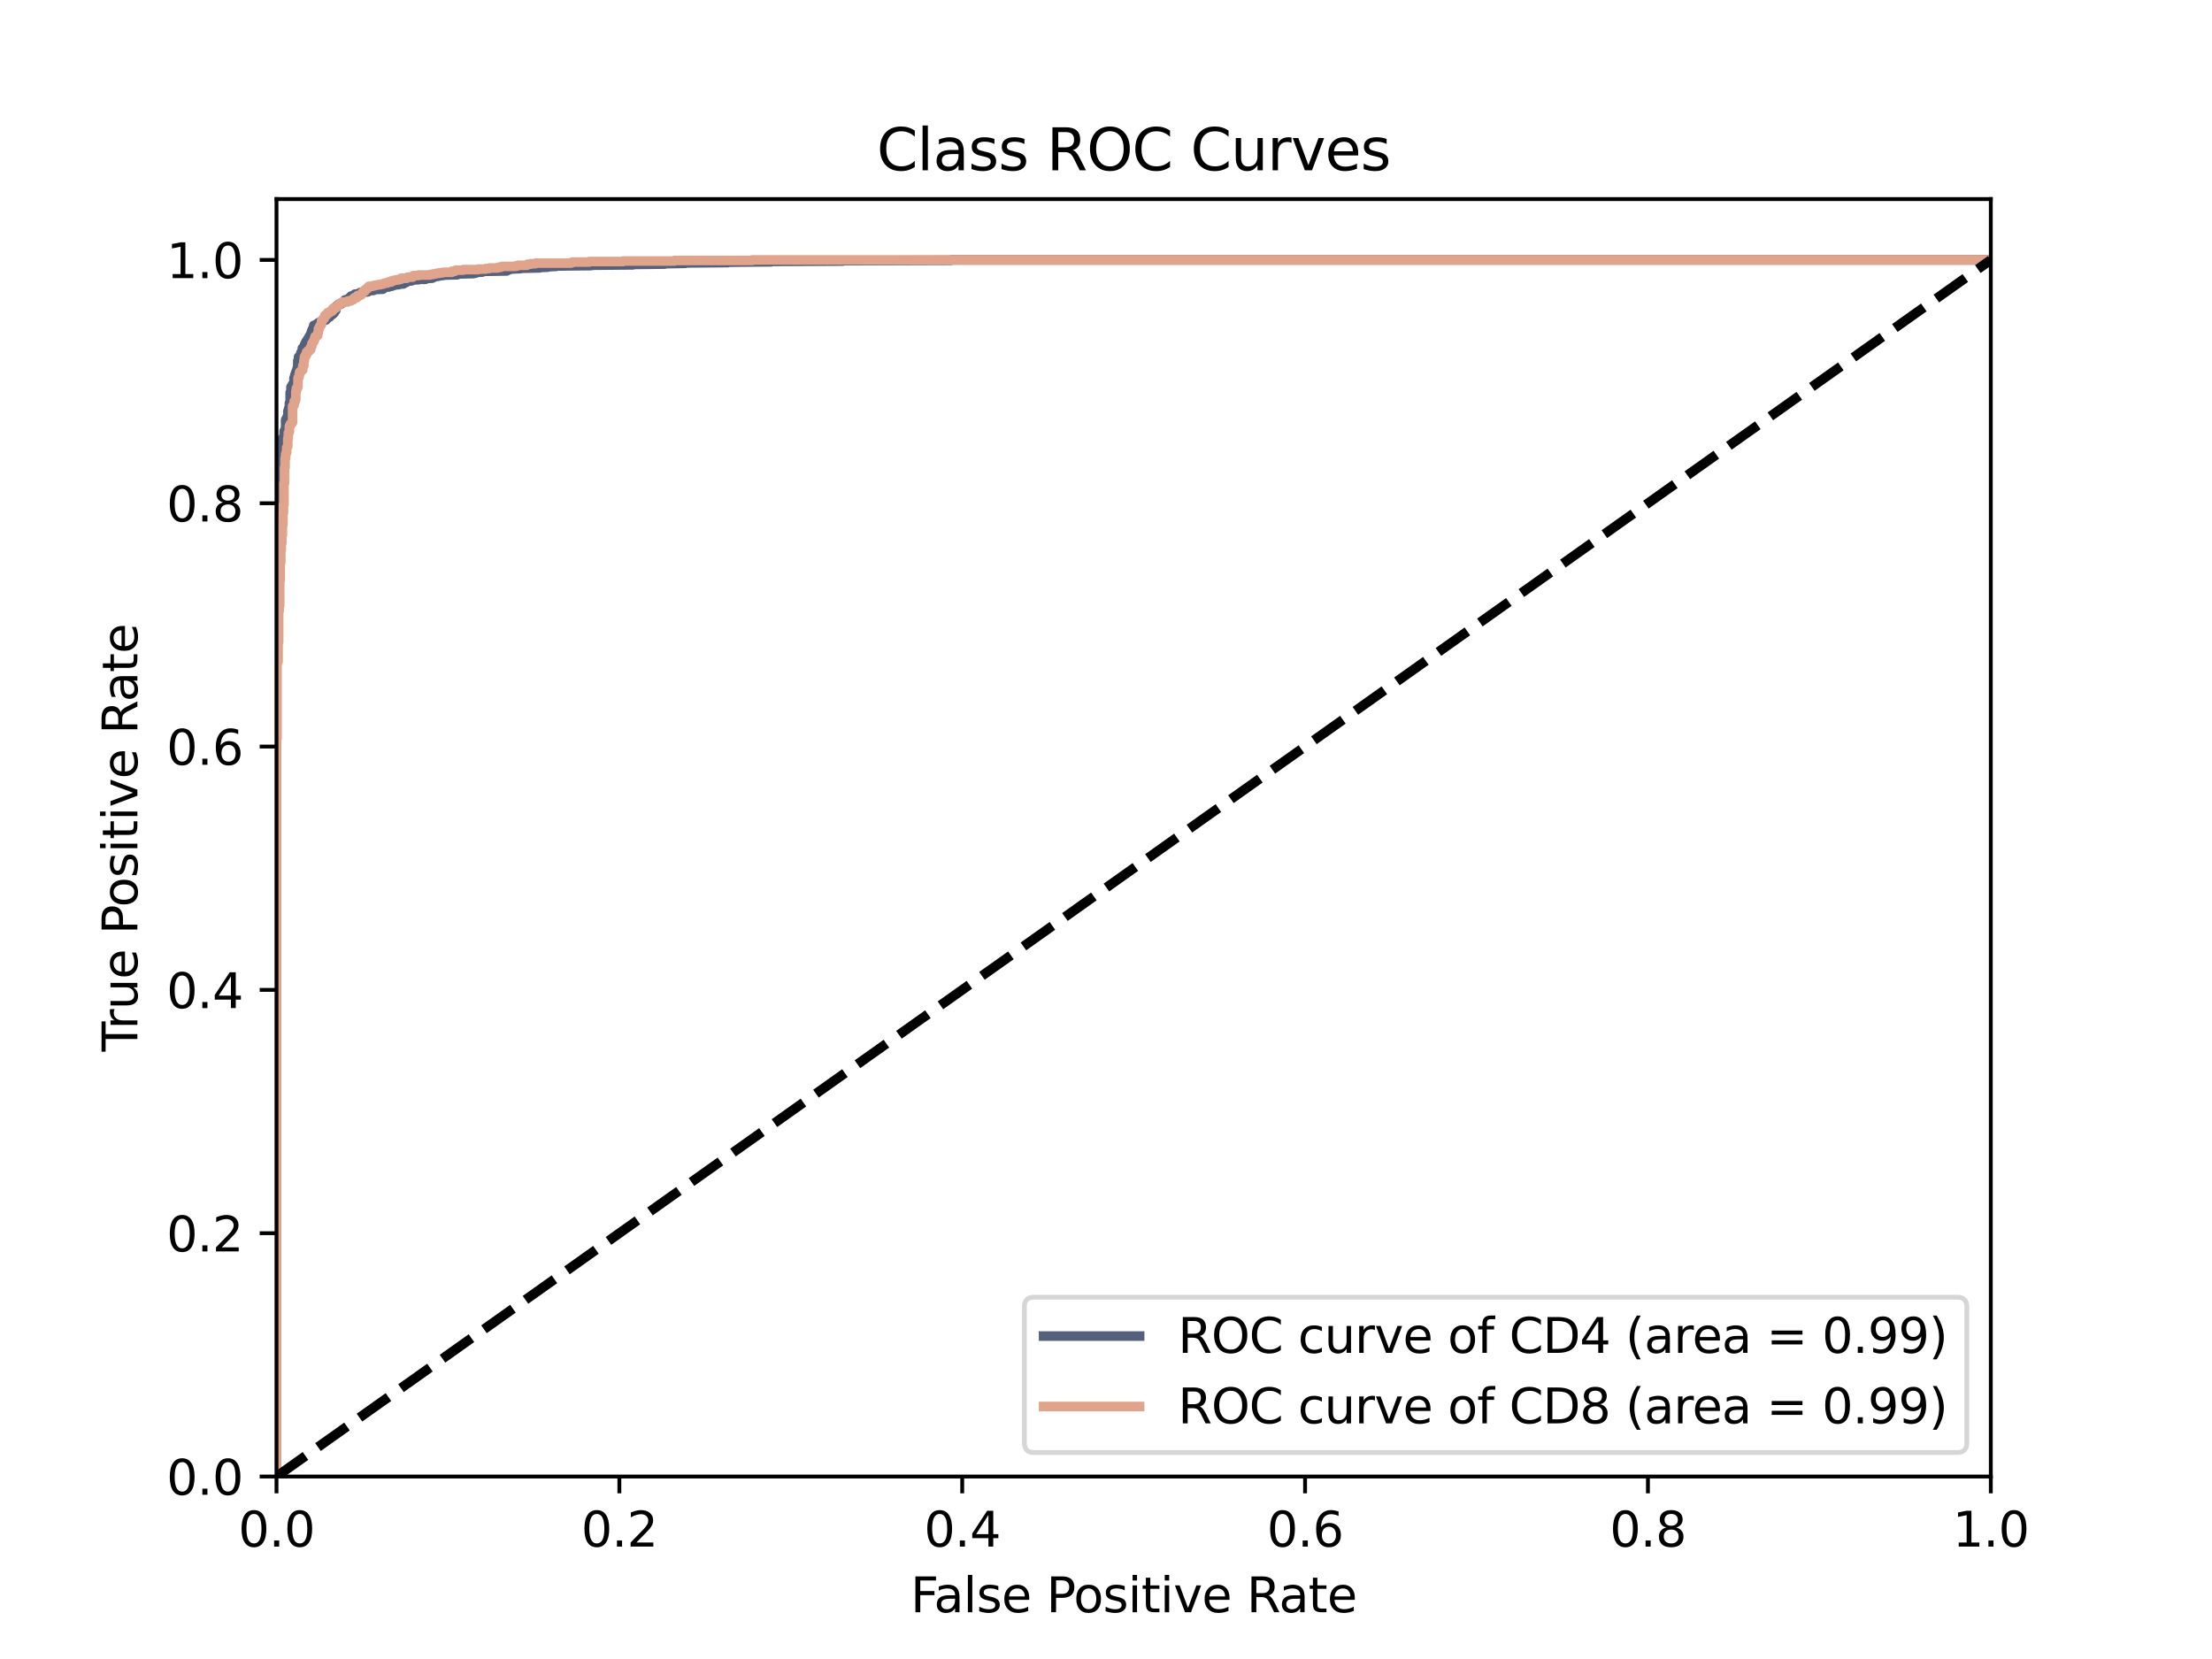 <?xml version="1.0" encoding="utf-8" standalone="no"?>
<!DOCTYPE svg PUBLIC "-//W3C//DTD SVG 1.1//EN"
  "http://www.w3.org/Graphics/SVG/1.1/DTD/svg11.dtd">
<svg height="345.6pt" version="1.1" viewBox="0 0 460.8 345.6" width="460.8pt" xmlns="http://www.w3.org/2000/svg" xmlns:xlink="http://www.w3.org/1999/xlink">
 <defs>
  <style type="text/css">*{stroke-linecap:butt;stroke-linejoin:round;}</style>
 </defs>
 <g id="figure_1">
  <g id="patch_1">
   <path d="M 0 345.6 
L 460.8 345.6 
L 460.8 0 
L 0 0 
z
" style="fill:#ffffff;"/>
  </g>
  <g id="axes_1">
   <g id="patch_2">
    <path d="M 57.6 307.584 
L 414.72 307.584 
L 414.72 41.472 
L 57.6 41.472 
z
" style="fill:#ffffff;"/>
   </g>
   <g id="matplotlib.axis_1">
    <g id="xtick_1">
     <g id="line2d_1">
      <defs>
       <path d="M 0 0 
L 0 3.5 
" id="mf6e9d46069" style="stroke:#000000;stroke-width:0.8;"/>
      </defs>
      <g>
       <use style="stroke:#000000;stroke-width:0.8;" x="57.6" xlink:href="#mf6e9d46069" y="307.584"/>
      </g>
     </g>
     <g id="text_1">
      <!-- 0.0 -->
      <g transform="translate(49.648 322.182)scale(0.1 -0.1)">
       <defs>
        <path d="M 2034 4250 
Q 1547 4250 1301 3770 
Q 1056 3291 1056 2328 
Q 1056 1369 1301 889 
Q 1547 409 2034 409 
Q 2525 409 2770 889 
Q 3016 1369 3016 2328 
Q 3016 3291 2770 3770 
Q 2525 4250 2034 4250 
z
M 2034 4750 
Q 2819 4750 3233 4129 
Q 3647 3509 3647 2328 
Q 3647 1150 3233 529 
Q 2819 -91 2034 -91 
Q 1250 -91 836 529 
Q 422 1150 422 2328 
Q 422 3509 836 4129 
Q 1250 4750 2034 4750 
z
" id="DejaVuSans-30" transform="scale(0.016)"/>
        <path d="M 684 794 
L 1344 794 
L 1344 0 
L 684 0 
L 684 794 
z
" id="DejaVuSans-2e" transform="scale(0.016)"/>
       </defs>
       <use xlink:href="#DejaVuSans-30"/>
       <use x="63.623" xlink:href="#DejaVuSans-2e"/>
       <use x="95.41" xlink:href="#DejaVuSans-30"/>
      </g>
     </g>
    </g>
    <g id="xtick_2">
     <g id="line2d_2">
      <g>
       <use style="stroke:#000000;stroke-width:0.8;" x="129.024" xlink:href="#mf6e9d46069" y="307.584"/>
      </g>
     </g>
     <g id="text_2">
      <!-- 0.2 -->
      <g transform="translate(121.072 322.182)scale(0.1 -0.1)">
       <defs>
        <path d="M 1228 531 
L 3431 531 
L 3431 0 
L 469 0 
L 469 531 
Q 828 903 1448 1529 
Q 2069 2156 2228 2338 
Q 2531 2678 2651 2914 
Q 2772 3150 2772 3378 
Q 2772 3750 2511 3984 
Q 2250 4219 1831 4219 
Q 1534 4219 1204 4116 
Q 875 4013 500 3803 
L 500 4441 
Q 881 4594 1212 4672 
Q 1544 4750 1819 4750 
Q 2544 4750 2975 4387 
Q 3406 4025 3406 3419 
Q 3406 3131 3298 2873 
Q 3191 2616 2906 2266 
Q 2828 2175 2409 1742 
Q 1991 1309 1228 531 
z
" id="DejaVuSans-32" transform="scale(0.016)"/>
       </defs>
       <use xlink:href="#DejaVuSans-30"/>
       <use x="63.623" xlink:href="#DejaVuSans-2e"/>
       <use x="95.41" xlink:href="#DejaVuSans-32"/>
      </g>
     </g>
    </g>
    <g id="xtick_3">
     <g id="line2d_3">
      <g>
       <use style="stroke:#000000;stroke-width:0.8;" x="200.448" xlink:href="#mf6e9d46069" y="307.584"/>
      </g>
     </g>
     <g id="text_3">
      <!-- 0.4 -->
      <g transform="translate(192.496 322.182)scale(0.1 -0.1)">
       <defs>
        <path d="M 2419 4116 
L 825 1625 
L 2419 1625 
L 2419 4116 
z
M 2253 4666 
L 3047 4666 
L 3047 1625 
L 3713 1625 
L 3713 1100 
L 3047 1100 
L 3047 0 
L 2419 0 
L 2419 1100 
L 313 1100 
L 313 1709 
L 2253 4666 
z
" id="DejaVuSans-34" transform="scale(0.016)"/>
       </defs>
       <use xlink:href="#DejaVuSans-30"/>
       <use x="63.623" xlink:href="#DejaVuSans-2e"/>
       <use x="95.41" xlink:href="#DejaVuSans-34"/>
      </g>
     </g>
    </g>
    <g id="xtick_4">
     <g id="line2d_4">
      <g>
       <use style="stroke:#000000;stroke-width:0.8;" x="271.872" xlink:href="#mf6e9d46069" y="307.584"/>
      </g>
     </g>
     <g id="text_4">
      <!-- 0.6 -->
      <g transform="translate(263.92 322.182)scale(0.1 -0.1)">
       <defs>
        <path d="M 2113 2584 
Q 1688 2584 1439 2293 
Q 1191 2003 1191 1497 
Q 1191 994 1439 701 
Q 1688 409 2113 409 
Q 2538 409 2786 701 
Q 3034 994 3034 1497 
Q 3034 2003 2786 2293 
Q 2538 2584 2113 2584 
z
M 3366 4563 
L 3366 3988 
Q 3128 4100 2886 4159 
Q 2644 4219 2406 4219 
Q 1781 4219 1451 3797 
Q 1122 3375 1075 2522 
Q 1259 2794 1537 2939 
Q 1816 3084 2150 3084 
Q 2853 3084 3261 2657 
Q 3669 2231 3669 1497 
Q 3669 778 3244 343 
Q 2819 -91 2113 -91 
Q 1303 -91 875 529 
Q 447 1150 447 2328 
Q 447 3434 972 4092 
Q 1497 4750 2381 4750 
Q 2619 4750 2861 4703 
Q 3103 4656 3366 4563 
z
" id="DejaVuSans-36" transform="scale(0.016)"/>
       </defs>
       <use xlink:href="#DejaVuSans-30"/>
       <use x="63.623" xlink:href="#DejaVuSans-2e"/>
       <use x="95.41" xlink:href="#DejaVuSans-36"/>
      </g>
     </g>
    </g>
    <g id="xtick_5">
     <g id="line2d_5">
      <g>
       <use style="stroke:#000000;stroke-width:0.8;" x="343.296" xlink:href="#mf6e9d46069" y="307.584"/>
      </g>
     </g>
     <g id="text_5">
      <!-- 0.8 -->
      <g transform="translate(335.344 322.182)scale(0.1 -0.1)">
       <defs>
        <path d="M 2034 2216 
Q 1584 2216 1326 1975 
Q 1069 1734 1069 1313 
Q 1069 891 1326 650 
Q 1584 409 2034 409 
Q 2484 409 2743 651 
Q 3003 894 3003 1313 
Q 3003 1734 2745 1975 
Q 2488 2216 2034 2216 
z
M 1403 2484 
Q 997 2584 770 2862 
Q 544 3141 544 3541 
Q 544 4100 942 4425 
Q 1341 4750 2034 4750 
Q 2731 4750 3128 4425 
Q 3525 4100 3525 3541 
Q 3525 3141 3298 2862 
Q 3072 2584 2669 2484 
Q 3125 2378 3379 2068 
Q 3634 1759 3634 1313 
Q 3634 634 3220 271 
Q 2806 -91 2034 -91 
Q 1263 -91 848 271 
Q 434 634 434 1313 
Q 434 1759 690 2068 
Q 947 2378 1403 2484 
z
M 1172 3481 
Q 1172 3119 1398 2916 
Q 1625 2713 2034 2713 
Q 2441 2713 2670 2916 
Q 2900 3119 2900 3481 
Q 2900 3844 2670 4047 
Q 2441 4250 2034 4250 
Q 1625 4250 1398 4047 
Q 1172 3844 1172 3481 
z
" id="DejaVuSans-38" transform="scale(0.016)"/>
       </defs>
       <use xlink:href="#DejaVuSans-30"/>
       <use x="63.623" xlink:href="#DejaVuSans-2e"/>
       <use x="95.41" xlink:href="#DejaVuSans-38"/>
      </g>
     </g>
    </g>
    <g id="xtick_6">
     <g id="line2d_6">
      <g>
       <use style="stroke:#000000;stroke-width:0.8;" x="414.72" xlink:href="#mf6e9d46069" y="307.584"/>
      </g>
     </g>
     <g id="text_6">
      <!-- 1.0 -->
      <g transform="translate(406.768 322.182)scale(0.1 -0.1)">
       <defs>
        <path d="M 794 531 
L 1825 531 
L 1825 4091 
L 703 3866 
L 703 4441 
L 1819 4666 
L 2450 4666 
L 2450 531 
L 3481 531 
L 3481 0 
L 794 0 
L 794 531 
z
" id="DejaVuSans-31" transform="scale(0.016)"/>
       </defs>
       <use xlink:href="#DejaVuSans-31"/>
       <use x="63.623" xlink:href="#DejaVuSans-2e"/>
       <use x="95.41" xlink:href="#DejaVuSans-30"/>
      </g>
     </g>
    </g>
    <g id="text_7">
     <!-- False Positive Rate -->
     <g transform="translate(189.694 335.861)scale(0.1 -0.1)">
      <defs>
       <path d="M 628 4666 
L 3309 4666 
L 3309 4134 
L 1259 4134 
L 1259 2759 
L 3109 2759 
L 3109 2228 
L 1259 2228 
L 1259 0 
L 628 0 
L 628 4666 
z
" id="DejaVuSans-46" transform="scale(0.016)"/>
       <path d="M 2194 1759 
Q 1497 1759 1228 1600 
Q 959 1441 959 1056 
Q 959 750 1161 570 
Q 1363 391 1709 391 
Q 2188 391 2477 730 
Q 2766 1069 2766 1631 
L 2766 1759 
L 2194 1759 
z
M 3341 1997 
L 3341 0 
L 2766 0 
L 2766 531 
Q 2569 213 2275 61 
Q 1981 -91 1556 -91 
Q 1019 -91 701 211 
Q 384 513 384 1019 
Q 384 1609 779 1909 
Q 1175 2209 1959 2209 
L 2766 2209 
L 2766 2266 
Q 2766 2663 2505 2880 
Q 2244 3097 1772 3097 
Q 1472 3097 1187 3025 
Q 903 2953 641 2809 
L 641 3341 
Q 956 3463 1253 3523 
Q 1550 3584 1831 3584 
Q 2591 3584 2966 3190 
Q 3341 2797 3341 1997 
z
" id="DejaVuSans-61" transform="scale(0.016)"/>
       <path d="M 603 4863 
L 1178 4863 
L 1178 0 
L 603 0 
L 603 4863 
z
" id="DejaVuSans-6c" transform="scale(0.016)"/>
       <path d="M 2834 3397 
L 2834 2853 
Q 2591 2978 2328 3040 
Q 2066 3103 1784 3103 
Q 1356 3103 1142 2972 
Q 928 2841 928 2578 
Q 928 2378 1081 2264 
Q 1234 2150 1697 2047 
L 1894 2003 
Q 2506 1872 2764 1633 
Q 3022 1394 3022 966 
Q 3022 478 2636 193 
Q 2250 -91 1575 -91 
Q 1294 -91 989 -36 
Q 684 19 347 128 
L 347 722 
Q 666 556 975 473 
Q 1284 391 1588 391 
Q 1994 391 2212 530 
Q 2431 669 2431 922 
Q 2431 1156 2273 1281 
Q 2116 1406 1581 1522 
L 1381 1569 
Q 847 1681 609 1914 
Q 372 2147 372 2553 
Q 372 3047 722 3315 
Q 1072 3584 1716 3584 
Q 2034 3584 2315 3537 
Q 2597 3491 2834 3397 
z
" id="DejaVuSans-73" transform="scale(0.016)"/>
       <path d="M 3597 1894 
L 3597 1613 
L 953 1613 
Q 991 1019 1311 708 
Q 1631 397 2203 397 
Q 2534 397 2845 478 
Q 3156 559 3463 722 
L 3463 178 
Q 3153 47 2828 -22 
Q 2503 -91 2169 -91 
Q 1331 -91 842 396 
Q 353 884 353 1716 
Q 353 2575 817 3079 
Q 1281 3584 2069 3584 
Q 2775 3584 3186 3129 
Q 3597 2675 3597 1894 
z
M 3022 2063 
Q 3016 2534 2758 2815 
Q 2500 3097 2075 3097 
Q 1594 3097 1305 2825 
Q 1016 2553 972 2059 
L 3022 2063 
z
" id="DejaVuSans-65" transform="scale(0.016)"/>
       <path id="DejaVuSans-20" transform="scale(0.016)"/>
       <path d="M 1259 4147 
L 1259 2394 
L 2053 2394 
Q 2494 2394 2734 2622 
Q 2975 2850 2975 3272 
Q 2975 3691 2734 3919 
Q 2494 4147 2053 4147 
L 1259 4147 
z
M 628 4666 
L 2053 4666 
Q 2838 4666 3239 4311 
Q 3641 3956 3641 3272 
Q 3641 2581 3239 2228 
Q 2838 1875 2053 1875 
L 1259 1875 
L 1259 0 
L 628 0 
L 628 4666 
z
" id="DejaVuSans-50" transform="scale(0.016)"/>
       <path d="M 1959 3097 
Q 1497 3097 1228 2736 
Q 959 2375 959 1747 
Q 959 1119 1226 758 
Q 1494 397 1959 397 
Q 2419 397 2687 759 
Q 2956 1122 2956 1747 
Q 2956 2369 2687 2733 
Q 2419 3097 1959 3097 
z
M 1959 3584 
Q 2709 3584 3137 3096 
Q 3566 2609 3566 1747 
Q 3566 888 3137 398 
Q 2709 -91 1959 -91 
Q 1206 -91 779 398 
Q 353 888 353 1747 
Q 353 2609 779 3096 
Q 1206 3584 1959 3584 
z
" id="DejaVuSans-6f" transform="scale(0.016)"/>
       <path d="M 603 3500 
L 1178 3500 
L 1178 0 
L 603 0 
L 603 3500 
z
M 603 4863 
L 1178 4863 
L 1178 4134 
L 603 4134 
L 603 4863 
z
" id="DejaVuSans-69" transform="scale(0.016)"/>
       <path d="M 1172 4494 
L 1172 3500 
L 2356 3500 
L 2356 3053 
L 1172 3053 
L 1172 1153 
Q 1172 725 1289 603 
Q 1406 481 1766 481 
L 2356 481 
L 2356 0 
L 1766 0 
Q 1100 0 847 248 
Q 594 497 594 1153 
L 594 3053 
L 172 3053 
L 172 3500 
L 594 3500 
L 594 4494 
L 1172 4494 
z
" id="DejaVuSans-74" transform="scale(0.016)"/>
       <path d="M 191 3500 
L 800 3500 
L 1894 563 
L 2988 3500 
L 3597 3500 
L 2284 0 
L 1503 0 
L 191 3500 
z
" id="DejaVuSans-76" transform="scale(0.016)"/>
       <path d="M 2841 2188 
Q 3044 2119 3236 1894 
Q 3428 1669 3622 1275 
L 4263 0 
L 3584 0 
L 2988 1197 
Q 2756 1666 2539 1819 
Q 2322 1972 1947 1972 
L 1259 1972 
L 1259 0 
L 628 0 
L 628 4666 
L 2053 4666 
Q 2853 4666 3247 4331 
Q 3641 3997 3641 3322 
Q 3641 2881 3436 2590 
Q 3231 2300 2841 2188 
z
M 1259 4147 
L 1259 2491 
L 2053 2491 
Q 2509 2491 2742 2702 
Q 2975 2913 2975 3322 
Q 2975 3731 2742 3939 
Q 2509 4147 2053 4147 
L 1259 4147 
z
" id="DejaVuSans-52" transform="scale(0.016)"/>
      </defs>
      <use xlink:href="#DejaVuSans-46"/>
      <use x="48.395" xlink:href="#DejaVuSans-61"/>
      <use x="109.674" xlink:href="#DejaVuSans-6c"/>
      <use x="137.457" xlink:href="#DejaVuSans-73"/>
      <use x="189.557" xlink:href="#DejaVuSans-65"/>
      <use x="251.08" xlink:href="#DejaVuSans-20"/>
      <use x="282.867" xlink:href="#DejaVuSans-50"/>
      <use x="339.545" xlink:href="#DejaVuSans-6f"/>
      <use x="400.727" xlink:href="#DejaVuSans-73"/>
      <use x="452.826" xlink:href="#DejaVuSans-69"/>
      <use x="480.609" xlink:href="#DejaVuSans-74"/>
      <use x="519.818" xlink:href="#DejaVuSans-69"/>
      <use x="547.602" xlink:href="#DejaVuSans-76"/>
      <use x="606.781" xlink:href="#DejaVuSans-65"/>
      <use x="668.305" xlink:href="#DejaVuSans-20"/>
      <use x="700.092" xlink:href="#DejaVuSans-52"/>
      <use x="767.324" xlink:href="#DejaVuSans-61"/>
      <use x="828.604" xlink:href="#DejaVuSans-74"/>
      <use x="867.812" xlink:href="#DejaVuSans-65"/>
     </g>
    </g>
   </g>
   <g id="matplotlib.axis_2">
    <g id="ytick_1">
     <g id="line2d_7">
      <defs>
       <path d="M 0 0 
L -3.5 0 
" id="m6644ad7dfa" style="stroke:#000000;stroke-width:0.8;"/>
      </defs>
      <g>
       <use style="stroke:#000000;stroke-width:0.8;" x="57.6" xlink:href="#m6644ad7dfa" y="307.584"/>
      </g>
     </g>
     <g id="text_8">
      <!-- 0.0 -->
      <g transform="translate(34.697 311.383)scale(0.1 -0.1)">
       <use xlink:href="#DejaVuSans-30"/>
       <use x="63.623" xlink:href="#DejaVuSans-2e"/>
       <use x="95.41" xlink:href="#DejaVuSans-30"/>
      </g>
     </g>
    </g>
    <g id="ytick_2">
     <g id="line2d_8">
      <g>
       <use style="stroke:#000000;stroke-width:0.8;" x="57.6" xlink:href="#m6644ad7dfa" y="256.896"/>
      </g>
     </g>
     <g id="text_9">
      <!-- 0.2 -->
      <g transform="translate(34.697 260.695)scale(0.1 -0.1)">
       <use xlink:href="#DejaVuSans-30"/>
       <use x="63.623" xlink:href="#DejaVuSans-2e"/>
       <use x="95.41" xlink:href="#DejaVuSans-32"/>
      </g>
     </g>
    </g>
    <g id="ytick_3">
     <g id="line2d_9">
      <g>
       <use style="stroke:#000000;stroke-width:0.8;" x="57.6" xlink:href="#m6644ad7dfa" y="206.208"/>
      </g>
     </g>
     <g id="text_10">
      <!-- 0.4 -->
      <g transform="translate(34.697 210.007)scale(0.1 -0.1)">
       <use xlink:href="#DejaVuSans-30"/>
       <use x="63.623" xlink:href="#DejaVuSans-2e"/>
       <use x="95.41" xlink:href="#DejaVuSans-34"/>
      </g>
     </g>
    </g>
    <g id="ytick_4">
     <g id="line2d_10">
      <g>
       <use style="stroke:#000000;stroke-width:0.8;" x="57.6" xlink:href="#m6644ad7dfa" y="155.52"/>
      </g>
     </g>
     <g id="text_11">
      <!-- 0.6 -->
      <g transform="translate(34.697 159.319)scale(0.1 -0.1)">
       <use xlink:href="#DejaVuSans-30"/>
       <use x="63.623" xlink:href="#DejaVuSans-2e"/>
       <use x="95.41" xlink:href="#DejaVuSans-36"/>
      </g>
     </g>
    </g>
    <g id="ytick_5">
     <g id="line2d_11">
      <g>
       <use style="stroke:#000000;stroke-width:0.8;" x="57.6" xlink:href="#m6644ad7dfa" y="104.832"/>
      </g>
     </g>
     <g id="text_12">
      <!-- 0.8 -->
      <g transform="translate(34.697 108.631)scale(0.1 -0.1)">
       <use xlink:href="#DejaVuSans-30"/>
       <use x="63.623" xlink:href="#DejaVuSans-2e"/>
       <use x="95.41" xlink:href="#DejaVuSans-38"/>
      </g>
     </g>
    </g>
    <g id="ytick_6">
     <g id="line2d_12">
      <g>
       <use style="stroke:#000000;stroke-width:0.8;" x="57.6" xlink:href="#m6644ad7dfa" y="54.144"/>
      </g>
     </g>
     <g id="text_13">
      <!-- 1.0 -->
      <g transform="translate(34.697 57.943)scale(0.1 -0.1)">
       <use xlink:href="#DejaVuSans-31"/>
       <use x="63.623" xlink:href="#DejaVuSans-2e"/>
       <use x="95.41" xlink:href="#DejaVuSans-30"/>
      </g>
     </g>
    </g>
    <g id="text_14">
     <!-- True Positive Rate -->
     <g transform="translate(28.617 219.058)rotate(-90)scale(0.1 -0.1)">
      <defs>
       <path d="M -19 4666 
L 3928 4666 
L 3928 4134 
L 2272 4134 
L 2272 0 
L 1638 0 
L 1638 4134 
L -19 4134 
L -19 4666 
z
" id="DejaVuSans-54" transform="scale(0.016)"/>
       <path d="M 2631 2963 
Q 2534 3019 2420 3045 
Q 2306 3072 2169 3072 
Q 1681 3072 1420 2755 
Q 1159 2438 1159 1844 
L 1159 0 
L 581 0 
L 581 3500 
L 1159 3500 
L 1159 2956 
Q 1341 3275 1631 3429 
Q 1922 3584 2338 3584 
Q 2397 3584 2469 3576 
Q 2541 3569 2628 3553 
L 2631 2963 
z
" id="DejaVuSans-72" transform="scale(0.016)"/>
       <path d="M 544 1381 
L 544 3500 
L 1119 3500 
L 1119 1403 
Q 1119 906 1312 657 
Q 1506 409 1894 409 
Q 2359 409 2629 706 
Q 2900 1003 2900 1516 
L 2900 3500 
L 3475 3500 
L 3475 0 
L 2900 0 
L 2900 538 
Q 2691 219 2414 64 
Q 2138 -91 1772 -91 
Q 1169 -91 856 284 
Q 544 659 544 1381 
z
M 1991 3584 
L 1991 3584 
z
" id="DejaVuSans-75" transform="scale(0.016)"/>
      </defs>
      <use xlink:href="#DejaVuSans-54"/>
      <use x="46.334" xlink:href="#DejaVuSans-72"/>
      <use x="87.447" xlink:href="#DejaVuSans-75"/>
      <use x="150.826" xlink:href="#DejaVuSans-65"/>
      <use x="212.35" xlink:href="#DejaVuSans-20"/>
      <use x="244.137" xlink:href="#DejaVuSans-50"/>
      <use x="300.814" xlink:href="#DejaVuSans-6f"/>
      <use x="361.996" xlink:href="#DejaVuSans-73"/>
      <use x="414.096" xlink:href="#DejaVuSans-69"/>
      <use x="441.879" xlink:href="#DejaVuSans-74"/>
      <use x="481.088" xlink:href="#DejaVuSans-69"/>
      <use x="508.871" xlink:href="#DejaVuSans-76"/>
      <use x="568.051" xlink:href="#DejaVuSans-65"/>
      <use x="629.574" xlink:href="#DejaVuSans-20"/>
      <use x="661.361" xlink:href="#DejaVuSans-52"/>
      <use x="728.594" xlink:href="#DejaVuSans-61"/>
      <use x="789.873" xlink:href="#DejaVuSans-74"/>
      <use x="829.082" xlink:href="#DejaVuSans-65"/>
     </g>
    </g>
   </g>
   <g id="line2d_13">
    <path clip-path="url(#pcaebee4548)" d="M 57.6 307.584 
L 57.6 124.482 
L 57.758 124.482 
L 57.758 112.984 
L 57.917 112.984 
L 57.917 105.371 
L 58.075 105.371 
L 58.075 100.375 
L 58.233 100.375 
L 58.233 97.917 
L 58.391 97.917 
L 58.391 97.679 
L 58.55 97.679 
L 58.55 92.445 
L 58.708 92.445 
L 58.708 91.732 
L 58.866 91.732 
L 58.866 91.256 
L 59.183 91.177 
L 59.183 89.829 
L 59.341 89.829 
L 59.341 89.511 
L 59.5 89.511 
L 59.5 87.45 
L 59.658 87.45 
L 59.658 87.212 
L 59.816 87.212 
L 59.816 86.815 
L 59.974 86.815 
L 59.974 85.626 
L 60.133 85.626 
L 60.133 85.071 
L 60.291 85.071 
L 60.291 83.96 
L 60.449 83.96 
L 60.449 81.74 
L 60.608 81.74 
L 60.608 80.63 
L 60.924 80.551 
L 60.924 80.075 
L 61.241 80.075 
L 61.241 78.727 
L 61.399 78.727 
L 61.399 78.172 
L 61.557 78.172 
L 61.557 77.696 
L 61.716 77.696 
L 61.716 77.299 
L 61.874 77.299 
L 61.874 76.824 
L 62.032 76.824 
L 62.032 75.158 
L 62.191 75.158 
L 62.191 74.365 
L 62.666 74.286 
L 62.666 73.493 
L 62.982 73.414 
L 62.982 72.541 
L 63.299 72.541 
L 63.299 72.224 
L 63.457 72.224 
L 63.457 71.748 
L 63.615 71.748 
L 63.615 71.431 
L 63.774 71.431 
L 63.774 71.114 
L 64.09 71.114 
L 64.09 70.638 
L 64.407 70.559 
L 64.407 70.083 
L 64.565 70.083 
L 64.565 69.925 
L 64.723 69.925 
L 64.723 69.528 
L 64.882 69.528 
L 64.882 69.052 
L 65.04 69.052 
L 65.04 68.656 
L 65.198 68.656 
L 65.198 68.339 
L 65.357 68.339 
L 65.357 67.783 
L 65.831 67.704 
L 65.831 67.625 
L 65.99 67.625 
L 65.99 67.466 
L 66.306 67.387 
L 66.306 67.228 
L 66.781 67.228 
L 66.781 66.99 
L 67.256 66.911 
L 67.256 66.832 
L 67.573 66.753 
L 67.573 66.673 
L 67.889 66.673 
L 67.889 66.515 
L 68.048 66.515 
L 68.048 66.118 
L 68.681 66.039 
L 68.681 65.642 
L 69.156 65.563 
L 69.156 65.484 
L 69.314 65.484 
L 69.314 65.246 
L 69.631 65.167 
L 69.631 64.691 
L 69.947 64.691 
L 69.947 63.898 
L 70.264 63.818 
L 70.264 63.581 
L 70.58 63.501 
L 70.58 63.343 
L 71.055 63.343 
L 71.055 63.184 
L 71.214 63.184 
L 71.214 63.026 
L 71.689 62.946 
L 71.689 62.788 
L 71.847 62.788 
L 71.847 62.47 
L 72.638 62.391 
L 72.638 62.153 
L 72.797 62.153 
L 72.797 61.995 
L 73.113 61.995 
L 73.113 61.677 
L 73.746 61.598 
L 73.746 61.44 
L 73.905 61.44 
L 73.905 61.281 
L 74.854 61.202 
L 74.854 61.043 
L 75.171 61.043 
L 75.171 60.884 
L 76.596 60.805 
L 76.596 60.726 
L 76.912 60.647 
L 76.912 60.567 
L 77.862 60.488 
L 77.862 60.329 
L 79.762 60.25 
L 79.762 60.091 
L 80.078 60.012 
L 80.078 59.854 
L 81.028 59.774 
L 81.028 59.695 
L 81.661 59.616 
L 81.661 59.536 
L 82.136 59.457 
L 82.136 59.378 
L 83.086 59.298 
L 83.086 59.219 
L 84.036 59.14 
L 84.036 59.061 
L 84.194 59.061 
L 84.194 58.823 
L 84.669 58.823 
L 84.669 58.585 
L 85.777 58.505 
L 85.777 58.347 
L 87.202 58.268 
L 87.202 58.188 
L 88.626 58.188 
L 88.626 58.03 
L 90.051 57.95 
L 90.051 57.792 
L 90.368 57.792 
L 90.368 57.633 
L 91.317 57.554 
L 91.317 57.475 
L 92.267 57.395 
L 92.267 57.316 
L 95.275 57.237 
L 95.275 57.078 
L 98.599 56.999 
L 98.599 56.919 
L 99.074 56.919 
L 99.074 56.761 
L 100.499 56.682 
L 100.499 56.523 
L 105.564 56.444 
L 105.564 56.364 
L 105.723 56.364 
L 105.723 56.206 
L 106.356 56.126 
L 106.356 56.047 
L 108.414 55.968 
L 108.414 55.889 
L 112.371 55.809 
L 112.371 55.73 
L 114.112 55.651 
L 114.112 55.571 
L 115.854 55.492 
L 115.854 55.413 
L 123.135 55.333 
L 123.135 55.254 
L 131.842 55.175 
L 131.842 55.096 
L 138.49 55.016 
L 138.49 54.937 
L 142.764 54.858 
L 142.764 54.778 
L 151.629 54.699 
L 151.629 54.62 
L 160.652 54.54 
L 160.652 54.461 
L 175.532 54.382 
L 175.532 54.303 
L 198.169 54.223 
L 198.169 54.144 
L 414.72 54.144 
L 414.72 54.144 
" style="fill:none;stroke:#55607b;stroke-linecap:square;stroke-width:2;"/>
   </g>
   <g id="line2d_14">
    <path clip-path="url(#pcaebee4548)" d="M 57.6 307.584 
L 57.6 153.902 
L 57.712 153.902 
L 57.712 138.175 
L 57.823 138.175 
L 57.823 137.838 
L 57.935 137.838 
L 57.935 133.793 
L 58.047 133.793 
L 58.047 127.278 
L 58.159 127.278 
L 58.159 126.154 
L 58.27 126.154 
L 58.27 120.874 
L 58.382 120.874 
L 58.382 117.167 
L 58.494 117.167 
L 58.494 114.583 
L 58.606 114.583 
L 58.606 113.123 
L 58.717 113.123 
L 58.717 111.55 
L 58.829 111.438 
L 58.829 109.303 
L 58.941 109.303 
L 58.941 106.832 
L 59.053 106.832 
L 59.053 105.147 
L 59.164 105.147 
L 59.164 100.653 
L 59.276 100.653 
L 59.276 97.395 
L 59.388 97.395 
L 59.388 95.485 
L 59.5 95.485 
L 59.5 94.587 
L 59.611 94.587 
L 59.611 94.25 
L 59.723 94.25 
L 59.723 93.238 
L 59.835 93.238 
L 59.835 93.014 
L 59.947 93.014 
L 59.947 91.329 
L 60.058 91.329 
L 60.058 90.205 
L 60.17 90.205 
L 60.17 89.981 
L 60.282 89.981 
L 60.282 88.745 
L 60.393 88.745 
L 60.393 88.633 
L 60.505 88.633 
L 60.505 88.295 
L 60.729 88.295 
L 60.729 88.183 
L 60.84 88.183 
L 60.84 87.958 
L 60.952 87.958 
L 60.952 84.588 
L 61.176 84.588 
L 61.176 84.364 
L 61.287 84.364 
L 61.287 83.577 
L 61.511 83.577 
L 61.511 83.24 
L 61.623 83.24 
L 61.623 81.555 
L 61.734 81.555 
L 61.734 80.881 
L 61.958 80.881 
L 61.958 80.656 
L 62.07 80.656 
L 62.07 78.747 
L 62.181 78.747 
L 62.181 78.634 
L 62.293 78.634 
L 62.293 78.073 
L 62.405 78.073 
L 62.405 77.511 
L 62.517 77.511 
L 62.517 77.398 
L 62.74 77.398 
L 62.74 77.174 
L 62.964 77.174 
L 62.964 77.061 
L 63.075 77.061 
L 63.075 76.163 
L 63.299 76.163 
L 63.299 75.152 
L 63.41 75.152 
L 63.41 74.365 
L 63.522 74.365 
L 63.522 74.141 
L 63.746 74.141 
L 63.746 73.916 
L 63.857 73.916 
L 63.857 73.354 
L 64.193 73.354 
L 64.193 73.017 
L 64.528 73.017 
L 64.528 72.905 
L 64.64 72.905 
L 64.64 72.793 
L 64.751 72.793 
L 64.751 72.231 
L 64.863 72.231 
L 64.863 72.118 
L 64.975 72.118 
L 64.975 71.557 
L 65.087 71.557 
L 65.087 71.444 
L 65.198 71.444 
L 65.198 71.22 
L 65.31 71.22 
L 65.31 71.107 
L 65.422 71.107 
L 65.422 70.77 
L 65.534 70.77 
L 65.534 70.433 
L 65.645 70.433 
L 65.645 70.096 
L 65.869 70.096 
L 65.869 69.984 
L 65.98 69.984 
L 65.98 69.872 
L 66.204 69.872 
L 66.204 69.31 
L 66.316 69.31 
L 66.316 68.524 
L 66.539 68.524 
L 66.539 68.074 
L 66.651 68.074 
L 66.651 67.85 
L 66.763 67.85 
L 66.763 67.737 
L 66.874 67.737 
L 66.874 67.625 
L 66.986 67.625 
L 66.986 66.838 
L 67.098 66.838 
L 67.098 66.614 
L 67.321 66.614 
L 67.321 66.389 
L 67.545 66.389 
L 67.545 66.052 
L 67.657 66.052 
L 67.657 65.715 
L 67.88 65.715 
L 67.88 65.603 
L 68.104 65.603 
L 68.104 65.378 
L 68.215 65.378 
L 68.215 65.153 
L 68.662 65.153 
L 68.662 64.929 
L 68.886 64.929 
L 68.886 64.816 
L 69.221 64.816 
L 69.221 64.704 
L 69.333 64.704 
L 69.333 64.255 
L 69.78 64.255 
L 69.78 64.142 
L 70.003 64.142 
L 70.003 63.918 
L 70.115 63.918 
L 70.115 63.805 
L 70.338 63.805 
L 70.338 63.693 
L 70.562 63.693 
L 70.562 63.356 
L 70.785 63.356 
L 70.785 63.244 
L 70.897 63.244 
L 70.897 63.131 
L 71.232 63.131 
L 71.232 63.019 
L 71.344 63.019 
L 71.344 62.907 
L 72.461 62.907 
L 72.461 62.682 
L 73.132 62.682 
L 73.132 62.57 
L 73.244 62.57 
L 73.244 62.457 
L 73.579 62.457 
L 73.579 62.345 
L 73.691 62.345 
L 73.691 62.233 
L 73.802 62.233 
L 73.802 62.008 
L 74.361 62.008 
L 74.361 61.783 
L 74.473 61.783 
L 74.473 61.558 
L 75.031 61.558 
L 75.031 61.446 
L 75.255 61.446 
L 75.255 61.221 
L 75.367 61.221 
L 75.367 61.109 
L 75.478 61.109 
L 75.478 60.997 
L 75.59 60.997 
L 75.59 60.772 
L 75.702 60.772 
L 75.702 60.66 
L 76.037 60.66 
L 76.037 60.323 
L 76.261 60.323 
L 76.261 60.21 
L 76.372 60.21 
L 76.372 60.098 
L 76.596 60.098 
L 76.596 59.986 
L 76.707 59.986 
L 76.707 59.873 
L 76.819 59.873 
L 76.819 59.649 
L 77.601 59.649 
L 77.601 59.536 
L 78.048 59.536 
L 78.048 59.424 
L 78.607 59.424 
L 78.607 59.312 
L 79.277 59.312 
L 79.277 59.199 
L 79.836 59.199 
L 79.836 59.087 
L 80.06 59.087 
L 80.06 58.975 
L 80.73 58.975 
L 80.73 58.862 
L 80.842 58.862 
L 80.842 58.75 
L 81.512 58.75 
L 81.512 58.525 
L 81.959 58.525 
L 81.959 58.413 
L 82.406 58.413 
L 82.406 58.301 
L 83.077 58.301 
L 83.077 58.188 
L 83.524 58.188 
L 83.524 57.964 
L 84.753 57.964 
L 84.753 57.851 
L 84.864 57.851 
L 84.864 57.739 
L 85.982 57.739 
L 85.982 57.514 
L 86.094 57.514 
L 86.094 57.402 
L 87.211 57.402 
L 87.211 57.29 
L 89.558 57.29 
L 89.558 57.177 
L 90.228 57.177 
L 90.228 57.065 
L 90.787 57.065 
L 90.787 56.953 
L 91.457 56.953 
L 91.457 56.84 
L 92.239 56.84 
L 92.239 56.728 
L 94.139 56.728 
L 94.139 56.503 
L 94.809 56.503 
L 94.809 56.391 
L 94.921 56.391 
L 94.921 56.278 
L 96.485 56.278 
L 96.485 56.166 
L 99.614 56.166 
L 99.614 56.054 
L 101.178 56.054 
L 101.178 55.941 
L 101.961 55.941 
L 101.961 55.829 
L 103.637 55.829 
L 103.637 55.717 
L 104.195 55.717 
L 104.195 55.604 
L 104.531 55.604 
L 104.531 55.492 
L 107.436 55.492 
L 107.436 55.38 
L 107.883 55.38 
L 107.883 55.267 
L 109.782 55.267 
L 109.782 55.155 
L 109.894 55.155 
L 109.894 55.043 
L 110.565 55.043 
L 110.565 54.93 
L 111.57 54.93 
L 111.57 54.818 
L 118.945 54.818 
L 118.945 54.706 
L 119.28 54.706 
L 119.28 54.593 
L 122.744 54.593 
L 122.744 54.481 
L 129.784 54.481 
L 129.784 54.369 
L 140.511 54.369 
L 140.511 54.256 
L 156.713 54.256 
L 156.713 54.144 
L 414.72 54.144 
L 414.72 54.144 
" style="fill:none;stroke:#e0a48c;stroke-linecap:square;stroke-width:2;"/>
   </g>
   <g id="line2d_15">
    <path clip-path="url(#pcaebee4548)" d="M 57.6 307.584 
L 414.72 54.144 
" style="fill:none;stroke:#000000;stroke-dasharray:7.4,3.2;stroke-dashoffset:0;stroke-width:2;"/>
   </g>
   <g id="patch_3">
    <path d="M 57.6 307.584 
L 57.6 41.472 
" style="fill:none;stroke:#000000;stroke-linecap:square;stroke-linejoin:miter;stroke-width:0.8;"/>
   </g>
   <g id="patch_4">
    <path d="M 414.72 307.584 
L 414.72 41.472 
" style="fill:none;stroke:#000000;stroke-linecap:square;stroke-linejoin:miter;stroke-width:0.8;"/>
   </g>
   <g id="patch_5">
    <path d="M 57.6 307.584 
L 414.72 307.584 
" style="fill:none;stroke:#000000;stroke-linecap:square;stroke-linejoin:miter;stroke-width:0.8;"/>
   </g>
   <g id="patch_6">
    <path d="M 57.6 41.472 
L 414.72 41.472 
" style="fill:none;stroke:#000000;stroke-linecap:square;stroke-linejoin:miter;stroke-width:0.8;"/>
   </g>
   <g id="text_15">
    <!-- Class ROC Curves -->
    <g transform="translate(182.652 35.472)scale(0.12 -0.12)">
     <defs>
      <path d="M 4122 4306 
L 4122 3641 
Q 3803 3938 3442 4084 
Q 3081 4231 2675 4231 
Q 1875 4231 1450 3742 
Q 1025 3253 1025 2328 
Q 1025 1406 1450 917 
Q 1875 428 2675 428 
Q 3081 428 3442 575 
Q 3803 722 4122 1019 
L 4122 359 
Q 3791 134 3420 21 
Q 3050 -91 2638 -91 
Q 1578 -91 968 557 
Q 359 1206 359 2328 
Q 359 3453 968 4101 
Q 1578 4750 2638 4750 
Q 3056 4750 3426 4639 
Q 3797 4528 4122 4306 
z
" id="DejaVuSans-43" transform="scale(0.016)"/>
      <path d="M 2522 4238 
Q 1834 4238 1429 3725 
Q 1025 3213 1025 2328 
Q 1025 1447 1429 934 
Q 1834 422 2522 422 
Q 3209 422 3611 934 
Q 4013 1447 4013 2328 
Q 4013 3213 3611 3725 
Q 3209 4238 2522 4238 
z
M 2522 4750 
Q 3503 4750 4090 4092 
Q 4678 3434 4678 2328 
Q 4678 1225 4090 567 
Q 3503 -91 2522 -91 
Q 1538 -91 948 565 
Q 359 1222 359 2328 
Q 359 3434 948 4092 
Q 1538 4750 2522 4750 
z
" id="DejaVuSans-4f" transform="scale(0.016)"/>
     </defs>
     <use xlink:href="#DejaVuSans-43"/>
     <use x="69.824" xlink:href="#DejaVuSans-6c"/>
     <use x="97.607" xlink:href="#DejaVuSans-61"/>
     <use x="158.887" xlink:href="#DejaVuSans-73"/>
     <use x="210.986" xlink:href="#DejaVuSans-73"/>
     <use x="263.086" xlink:href="#DejaVuSans-20"/>
     <use x="294.873" xlink:href="#DejaVuSans-52"/>
     <use x="364.355" xlink:href="#DejaVuSans-4f"/>
     <use x="443.066" xlink:href="#DejaVuSans-43"/>
     <use x="512.891" xlink:href="#DejaVuSans-20"/>
     <use x="544.678" xlink:href="#DejaVuSans-43"/>
     <use x="614.502" xlink:href="#DejaVuSans-75"/>
     <use x="677.881" xlink:href="#DejaVuSans-72"/>
     <use x="718.994" xlink:href="#DejaVuSans-76"/>
     <use x="778.174" xlink:href="#DejaVuSans-65"/>
     <use x="839.697" xlink:href="#DejaVuSans-73"/>
    </g>
   </g>
   <g id="legend_1">
    <g id="patch_7">
     <path d="M 215.401 302.584 
L 407.72 302.584 
Q 409.72 302.584 409.72 300.584 
L 409.72 272.228 
Q 409.72 270.228 407.72 270.228 
L 215.401 270.228 
Q 213.401 270.228 213.401 272.228 
L 213.401 300.584 
Q 213.401 302.584 215.401 302.584 
z
" style="fill:#ffffff;opacity:0.8;stroke:#cccccc;stroke-linejoin:miter;"/>
    </g>
    <g id="line2d_16">
     <path d="M 217.401 278.326 
L 237.401 278.326 
" style="fill:none;stroke:#55607b;stroke-linecap:square;stroke-width:2;"/>
    </g>
    <g id="line2d_17"/>
    <g id="text_16">
     <!-- ROC curve of CD4 (area = 0.99) -->
     <g transform="translate(245.401 281.826)scale(0.1 -0.1)">
      <defs>
       <path d="M 3122 3366 
L 3122 2828 
Q 2878 2963 2633 3030 
Q 2388 3097 2138 3097 
Q 1578 3097 1268 2742 
Q 959 2388 959 1747 
Q 959 1106 1268 751 
Q 1578 397 2138 397 
Q 2388 397 2633 464 
Q 2878 531 3122 666 
L 3122 134 
Q 2881 22 2623 -34 
Q 2366 -91 2075 -91 
Q 1284 -91 818 406 
Q 353 903 353 1747 
Q 353 2603 823 3093 
Q 1294 3584 2113 3584 
Q 2378 3584 2631 3529 
Q 2884 3475 3122 3366 
z
" id="DejaVuSans-63" transform="scale(0.016)"/>
       <path d="M 2375 4863 
L 2375 4384 
L 1825 4384 
Q 1516 4384 1395 4259 
Q 1275 4134 1275 3809 
L 1275 3500 
L 2222 3500 
L 2222 3053 
L 1275 3053 
L 1275 0 
L 697 0 
L 697 3053 
L 147 3053 
L 147 3500 
L 697 3500 
L 697 3744 
Q 697 4328 969 4595 
Q 1241 4863 1831 4863 
L 2375 4863 
z
" id="DejaVuSans-66" transform="scale(0.016)"/>
       <path d="M 1259 4147 
L 1259 519 
L 2022 519 
Q 2988 519 3436 956 
Q 3884 1394 3884 2338 
Q 3884 3275 3436 3711 
Q 2988 4147 2022 4147 
L 1259 4147 
z
M 628 4666 
L 1925 4666 
Q 3281 4666 3915 4102 
Q 4550 3538 4550 2338 
Q 4550 1131 3912 565 
Q 3275 0 1925 0 
L 628 0 
L 628 4666 
z
" id="DejaVuSans-44" transform="scale(0.016)"/>
       <path d="M 1984 4856 
Q 1566 4138 1362 3434 
Q 1159 2731 1159 2009 
Q 1159 1288 1364 580 
Q 1569 -128 1984 -844 
L 1484 -844 
Q 1016 -109 783 600 
Q 550 1309 550 2009 
Q 550 2706 781 3412 
Q 1013 4119 1484 4856 
L 1984 4856 
z
" id="DejaVuSans-28" transform="scale(0.016)"/>
       <path d="M 678 2906 
L 4684 2906 
L 4684 2381 
L 678 2381 
L 678 2906 
z
M 678 1631 
L 4684 1631 
L 4684 1100 
L 678 1100 
L 678 1631 
z
" id="DejaVuSans-3d" transform="scale(0.016)"/>
       <path d="M 703 97 
L 703 672 
Q 941 559 1184 500 
Q 1428 441 1663 441 
Q 2288 441 2617 861 
Q 2947 1281 2994 2138 
Q 2813 1869 2534 1725 
Q 2256 1581 1919 1581 
Q 1219 1581 811 2004 
Q 403 2428 403 3163 
Q 403 3881 828 4315 
Q 1253 4750 1959 4750 
Q 2769 4750 3195 4129 
Q 3622 3509 3622 2328 
Q 3622 1225 3098 567 
Q 2575 -91 1691 -91 
Q 1453 -91 1209 -44 
Q 966 3 703 97 
z
M 1959 2075 
Q 2384 2075 2632 2365 
Q 2881 2656 2881 3163 
Q 2881 3666 2632 3958 
Q 2384 4250 1959 4250 
Q 1534 4250 1286 3958 
Q 1038 3666 1038 3163 
Q 1038 2656 1286 2365 
Q 1534 2075 1959 2075 
z
" id="DejaVuSans-39" transform="scale(0.016)"/>
       <path d="M 513 4856 
L 1013 4856 
Q 1481 4119 1714 3412 
Q 1947 2706 1947 2009 
Q 1947 1309 1714 600 
Q 1481 -109 1013 -844 
L 513 -844 
Q 928 -128 1133 580 
Q 1338 1288 1338 2009 
Q 1338 2731 1133 3434 
Q 928 4138 513 4856 
z
" id="DejaVuSans-29" transform="scale(0.016)"/>
      </defs>
      <use xlink:href="#DejaVuSans-52"/>
      <use x="69.482" xlink:href="#DejaVuSans-4f"/>
      <use x="148.193" xlink:href="#DejaVuSans-43"/>
      <use x="218.018" xlink:href="#DejaVuSans-20"/>
      <use x="249.805" xlink:href="#DejaVuSans-63"/>
      <use x="304.785" xlink:href="#DejaVuSans-75"/>
      <use x="368.164" xlink:href="#DejaVuSans-72"/>
      <use x="409.277" xlink:href="#DejaVuSans-76"/>
      <use x="468.457" xlink:href="#DejaVuSans-65"/>
      <use x="529.98" xlink:href="#DejaVuSans-20"/>
      <use x="561.768" xlink:href="#DejaVuSans-6f"/>
      <use x="622.949" xlink:href="#DejaVuSans-66"/>
      <use x="658.154" xlink:href="#DejaVuSans-20"/>
      <use x="689.941" xlink:href="#DejaVuSans-43"/>
      <use x="759.766" xlink:href="#DejaVuSans-44"/>
      <use x="836.768" xlink:href="#DejaVuSans-34"/>
      <use x="900.391" xlink:href="#DejaVuSans-20"/>
      <use x="932.178" xlink:href="#DejaVuSans-28"/>
      <use x="971.191" xlink:href="#DejaVuSans-61"/>
      <use x="1032.471" xlink:href="#DejaVuSans-72"/>
      <use x="1071.334" xlink:href="#DejaVuSans-65"/>
      <use x="1132.857" xlink:href="#DejaVuSans-61"/>
      <use x="1194.137" xlink:href="#DejaVuSans-20"/>
      <use x="1225.924" xlink:href="#DejaVuSans-3d"/>
      <use x="1309.713" xlink:href="#DejaVuSans-20"/>
      <use x="1341.5" xlink:href="#DejaVuSans-30"/>
      <use x="1405.123" xlink:href="#DejaVuSans-2e"/>
      <use x="1436.91" xlink:href="#DejaVuSans-39"/>
      <use x="1500.533" xlink:href="#DejaVuSans-39"/>
      <use x="1564.156" xlink:href="#DejaVuSans-29"/>
     </g>
    </g>
    <g id="line2d_18">
     <path d="M 217.401 293.004 
L 237.401 293.004 
" style="fill:none;stroke:#e0a48c;stroke-linecap:square;stroke-width:2;"/>
    </g>
    <g id="line2d_19"/>
    <g id="text_17">
     <!-- ROC curve of CD8 (area = 0.99) -->
     <g transform="translate(245.401 296.504)scale(0.1 -0.1)">
      <use xlink:href="#DejaVuSans-52"/>
      <use x="69.482" xlink:href="#DejaVuSans-4f"/>
      <use x="148.193" xlink:href="#DejaVuSans-43"/>
      <use x="218.018" xlink:href="#DejaVuSans-20"/>
      <use x="249.805" xlink:href="#DejaVuSans-63"/>
      <use x="304.785" xlink:href="#DejaVuSans-75"/>
      <use x="368.164" xlink:href="#DejaVuSans-72"/>
      <use x="409.277" xlink:href="#DejaVuSans-76"/>
      <use x="468.457" xlink:href="#DejaVuSans-65"/>
      <use x="529.98" xlink:href="#DejaVuSans-20"/>
      <use x="561.768" xlink:href="#DejaVuSans-6f"/>
      <use x="622.949" xlink:href="#DejaVuSans-66"/>
      <use x="658.154" xlink:href="#DejaVuSans-20"/>
      <use x="689.941" xlink:href="#DejaVuSans-43"/>
      <use x="759.766" xlink:href="#DejaVuSans-44"/>
      <use x="836.768" xlink:href="#DejaVuSans-38"/>
      <use x="900.391" xlink:href="#DejaVuSans-20"/>
      <use x="932.178" xlink:href="#DejaVuSans-28"/>
      <use x="971.191" xlink:href="#DejaVuSans-61"/>
      <use x="1032.471" xlink:href="#DejaVuSans-72"/>
      <use x="1071.334" xlink:href="#DejaVuSans-65"/>
      <use x="1132.857" xlink:href="#DejaVuSans-61"/>
      <use x="1194.137" xlink:href="#DejaVuSans-20"/>
      <use x="1225.924" xlink:href="#DejaVuSans-3d"/>
      <use x="1309.713" xlink:href="#DejaVuSans-20"/>
      <use x="1341.5" xlink:href="#DejaVuSans-30"/>
      <use x="1405.123" xlink:href="#DejaVuSans-2e"/>
      <use x="1436.91" xlink:href="#DejaVuSans-39"/>
      <use x="1500.533" xlink:href="#DejaVuSans-39"/>
      <use x="1564.156" xlink:href="#DejaVuSans-29"/>
     </g>
    </g>
   </g>
  </g>
 </g>
 <defs>
  <clipPath id="pcaebee4548">
   <rect height="266.112" width="357.12" x="57.6" y="41.472"/>
  </clipPath>
 </defs>
</svg>
